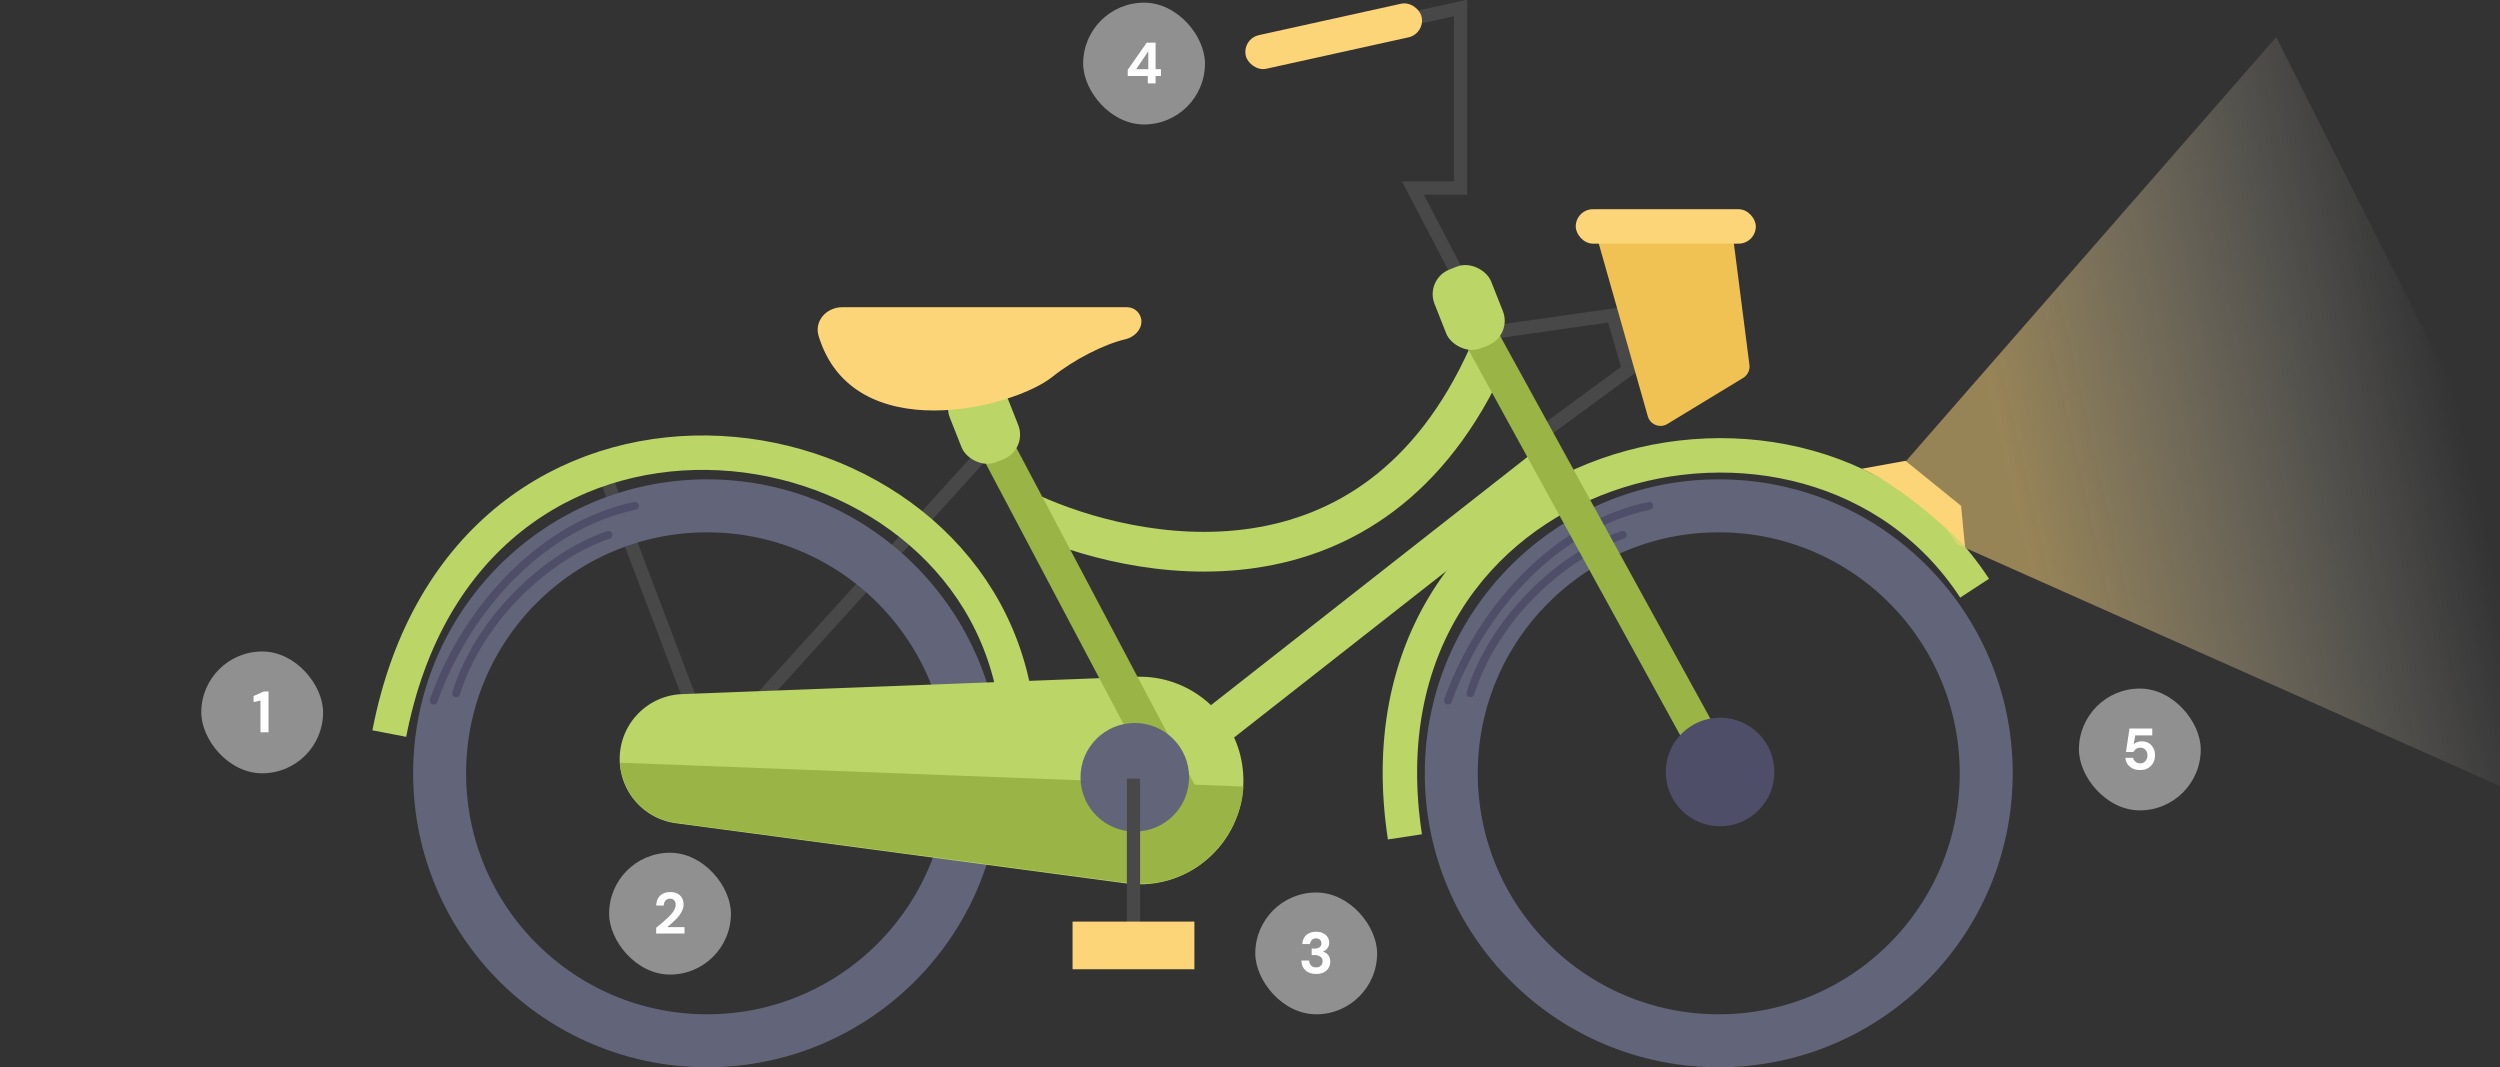 <svg xmlns="http://www.w3.org/2000/svg" width="944" height="403" fill="none" xmlns:v="https://vecta.io/nano"><rect width="100%" height="100%" fill="#333333" stroke="none"/><g clip-path="url(#B)"><g stroke="#484848" stroke-width="5"><path d="M227.5 177L266 278.5l18.5-11.5 87-96m192-45.5L609 119l6 20.5-32 23.5m-31.5-57.5l-18-34.499h18V3l-43 9.5"/></g><circle cx="267" cy="292" r="101" stroke="#62657a" stroke-width="20"/><g stroke="#4e4e68" stroke-width="3" stroke-miterlimit="10" stroke-linecap="round"><use href="#C"/><use href="#D"/></g><circle cx="649" cy="292" r="101" stroke="#62657a" stroke-width="20"/><g stroke="#4e4e68" stroke-width="3" stroke-miterlimit="10" stroke-linecap="round"><path d="M546.75 264.517c13-36.21 42-66.384 76-73.517m-67.5 70.773c8.5-27.431 33.5-51.571 57.5-59.8"/></g><path d="M425.113 333.563l-169.872-22.722A24.49 24.49 0 0 1 234 286.57c0-13.16 10.402-23.967 23.553-24.47l171.259-6.545c22.216-.849 40.688 16.931 40.688 39.163 0 23.709-20.887 41.988-44.387 38.845z" fill="#bbd567"/><g stroke="#bbd567"><g stroke-width="13"><path d="M382.5 259.499C359.5 150 176 127.001 147 277m598.609-54.901C683.501 127 508.501 171.999 530.5 316"/></g><path d="M389.5 194c37.333 17 128.9 37.6 172.5-60M457 276l127.5-100" stroke-width="15"/></g><path d="M369.5 156L447 302.5m102.5-193L647 287" stroke="#9ab445" stroke-width="13"/><g fill="#bbd567"><rect x="355" y="148.459" width="23" height="32" rx="10" transform="rotate(338.422 355 148.459)"/><rect x="538" y="105.459" width="23" height="32" rx="10" transform="rotate(338.422 538 105.459)"/></g><circle cx="649.5" cy="291.5" r="20.5" fill="#4e4e68"/><path d="M234 288c1.5 14 11.5 21 20 22.5l172.5 23C454 336 469 313 469.5 297L234 288z" fill="#9ab445"/><path d="M859.5 14.001l-141 161.5 20.5 30L1018.5 330l-159-315.999z" fill="url(#A)" fill-opacity=".5"/><path d="M719.5 174l-16.5 3c16 7 36.5 26.5 39 29.5l-1.5-15.5-21-17z" fill="#fcd579"/><circle cx="428.5" cy="293.5" r="20.5" fill="#62657a"/><path d="M428 294v57.5" stroke="#484848" stroke-width="5"/><g fill="#fcd579"><path d="M405 348h46v18h-46zm20.567-232H318.034c-5.91 0-10.655 5.192-8.935 10.847 12.949 42.563 73.427 27.369 88.305 15.431 8.061-6.467 19.435-12.292 27.549-14.174 3.166-.735 6.047-3.42 6.047-6.67 0-3.001-2.433-5.434-5.433-5.434z"/></g><path d="M622.205 157.181l-19.397-68.315c-.907-3.192 1.491-6.366 4.809-6.366H649.1a5 5 0 0 1 4.96 4.364l6.527 50.915a5 5 0 0 1-2.361 4.908l-28.613 17.399c-2.823 1.717-6.505.272-7.408-2.906z" fill="#f0c254"/><g fill="#fcd579"><rect x="595" y="79.001" width="68" height="13" rx="6.5"/><rect x="469" y="14.673" width="68" height="13" rx="6.5" transform="rotate(347.539 469 14.673)"/></g><rect x="76" y="246" width="46" height="46" rx="23" fill="#909090"/><path d="M98.345 276.5v-11.99l-2.596.616v-2.31l3.85-1.716h1.804v15.4h-3.058z" fill="#fff"/><rect x="230" y="322" width="46" height="46" rx="23" fill="#909090"/><path d="M247.772 352.5v-2.178l2.706-2.244 2.376-2.222c.704-.748 1.262-1.474 1.672-2.178s.616-1.386.616-2.046c0-.41-.073-.784-.22-1.122a1.78 1.78 0 0 0-.704-.836c-.308-.22-.711-.33-1.21-.33-.513 0-.946.118-1.298.352s-.616.55-.792.946c-.176.382-.264.814-.264 1.298h-2.86c.03-1.129.279-2.075.748-2.838s1.1-1.327 1.892-1.694c.792-.381 1.68-.572 2.662-.572 1.071 0 1.98.206 2.728.616.748.396 1.313.939 1.694 1.628.396.69.594 1.482.594 2.376 0 .675-.124 1.335-.374 1.98s-.586 1.276-1.012 1.892c-.425.602-.909 1.181-1.452 1.738l-1.672 1.606-1.694 1.408h6.556v2.42h-10.692z" fill="#fff"/><rect x="474" y="337" width="46" height="46" rx="23" fill="#909090"/><path d="M496.971 367.764c-.997 0-1.914-.183-2.75-.55a4.55 4.55 0 0 1-2.002-1.672c-.499-.748-.763-1.694-.792-2.838h2.904c.015.484.125.924.33 1.32a2.36 2.36 0 0 0 .902.924c.396.22.865.33 1.408.33.513 0 .953-.102 1.32-.308a2.12 2.12 0 0 0 .836-.814c.191-.337.286-.726.286-1.166 0-.513-.125-.938-.374-1.276-.249-.352-.601-.616-1.056-.792-.455-.19-.968-.286-1.54-.286h-1.144v-2.442h1.144c.719 0 1.32-.168 1.804-.506s.726-.836.726-1.496c0-.557-.183-1.004-.55-1.342-.352-.337-.843-.506-1.474-.506-.689 0-1.232.206-1.628.616-.381.411-.601.917-.66 1.518h-2.882c.044-.968.286-1.796.726-2.486.44-.704 1.041-1.239 1.804-1.606s1.65-.55 2.662-.55c1.056 0 1.951.191 2.684.572.733.367 1.291.866 1.672 1.496a3.89 3.89 0 0 1 .572 2.046c0 .602-.117 1.137-.352 1.606-.22.455-.521.836-.902 1.144-.367.308-.777.528-1.232.66.572.103 1.071.33 1.496.682.44.338.785.763 1.034 1.276s.374 1.108.374 1.782c0 .836-.205 1.614-.616 2.332-.411.704-1.012 1.269-1.804 1.694s-1.767.638-2.926.638z" fill="#fff"/><rect x="409" y="1" width="46" height="46" rx="23" fill="#909090"/><path d="M433.403 31.501v-2.794h-7.568v-2.354l7.172-10.252h3.344v10.032h2.024v2.574h-2.024v2.794h-2.948zm-4.4-5.368h4.598v-6.754l-4.598 6.754z" fill="#fff"/><rect x="785" y="260" width="46" height="46" rx="23" fill="#909090"/><path d="M808.208 290.764c-1.144 0-2.127-.198-2.948-.594-.807-.41-1.445-.96-1.914-1.65-.455-.689-.719-1.481-.792-2.376h2.904c.117.587.425 1.086.924 1.496.499.396 1.107.594 1.826.594.528 0 .99-.132 1.386-.396s.704-.623.924-1.078c.235-.454.352-.968.352-1.54 0-.601-.117-1.114-.352-1.54-.22-.425-.528-.755-.924-.99s-.851-.352-1.364-.352c-.616 0-1.159.154-1.628.462-.455.308-.777.69-.968 1.144h-2.86l1.32-8.844h8.602v2.596h-6.402l-.66 3.388c.323-.337.755-.608 1.298-.814.543-.22 1.151-.33 1.826-.33.836 0 1.562.147 2.178.44.616.279 1.129.668 1.54 1.166a4.72 4.72 0 0 1 .946 1.672c.205.631.308 1.291.308 1.98 0 .807-.139 1.555-.418 2.244a5.06 5.06 0 0 1-1.144 1.76 5.09 5.09 0 0 1-1.738 1.166c-.675.264-1.415.396-2.222.396z" fill="#fff"/></g><defs><linearGradient id="A" x1="760.5" y1="188.5" x2="927.5" y2="150.5" gradientUnits="userSpaceOnUse"><stop stop-color="#fcd579"/><stop offset="1" stop-color="#fff" stop-opacity="0"/></linearGradient><clipPath id="B"><path fill="#fff" d="M0 0h944v403H0z"/></clipPath><path id="C" d="M163.75 264.517c13-36.21 42-66.384 76-73.517"/><path id="D" d="M172.25 261.773c8.5-27.431 33.5-51.571 57.5-59.8"/></defs></svg>